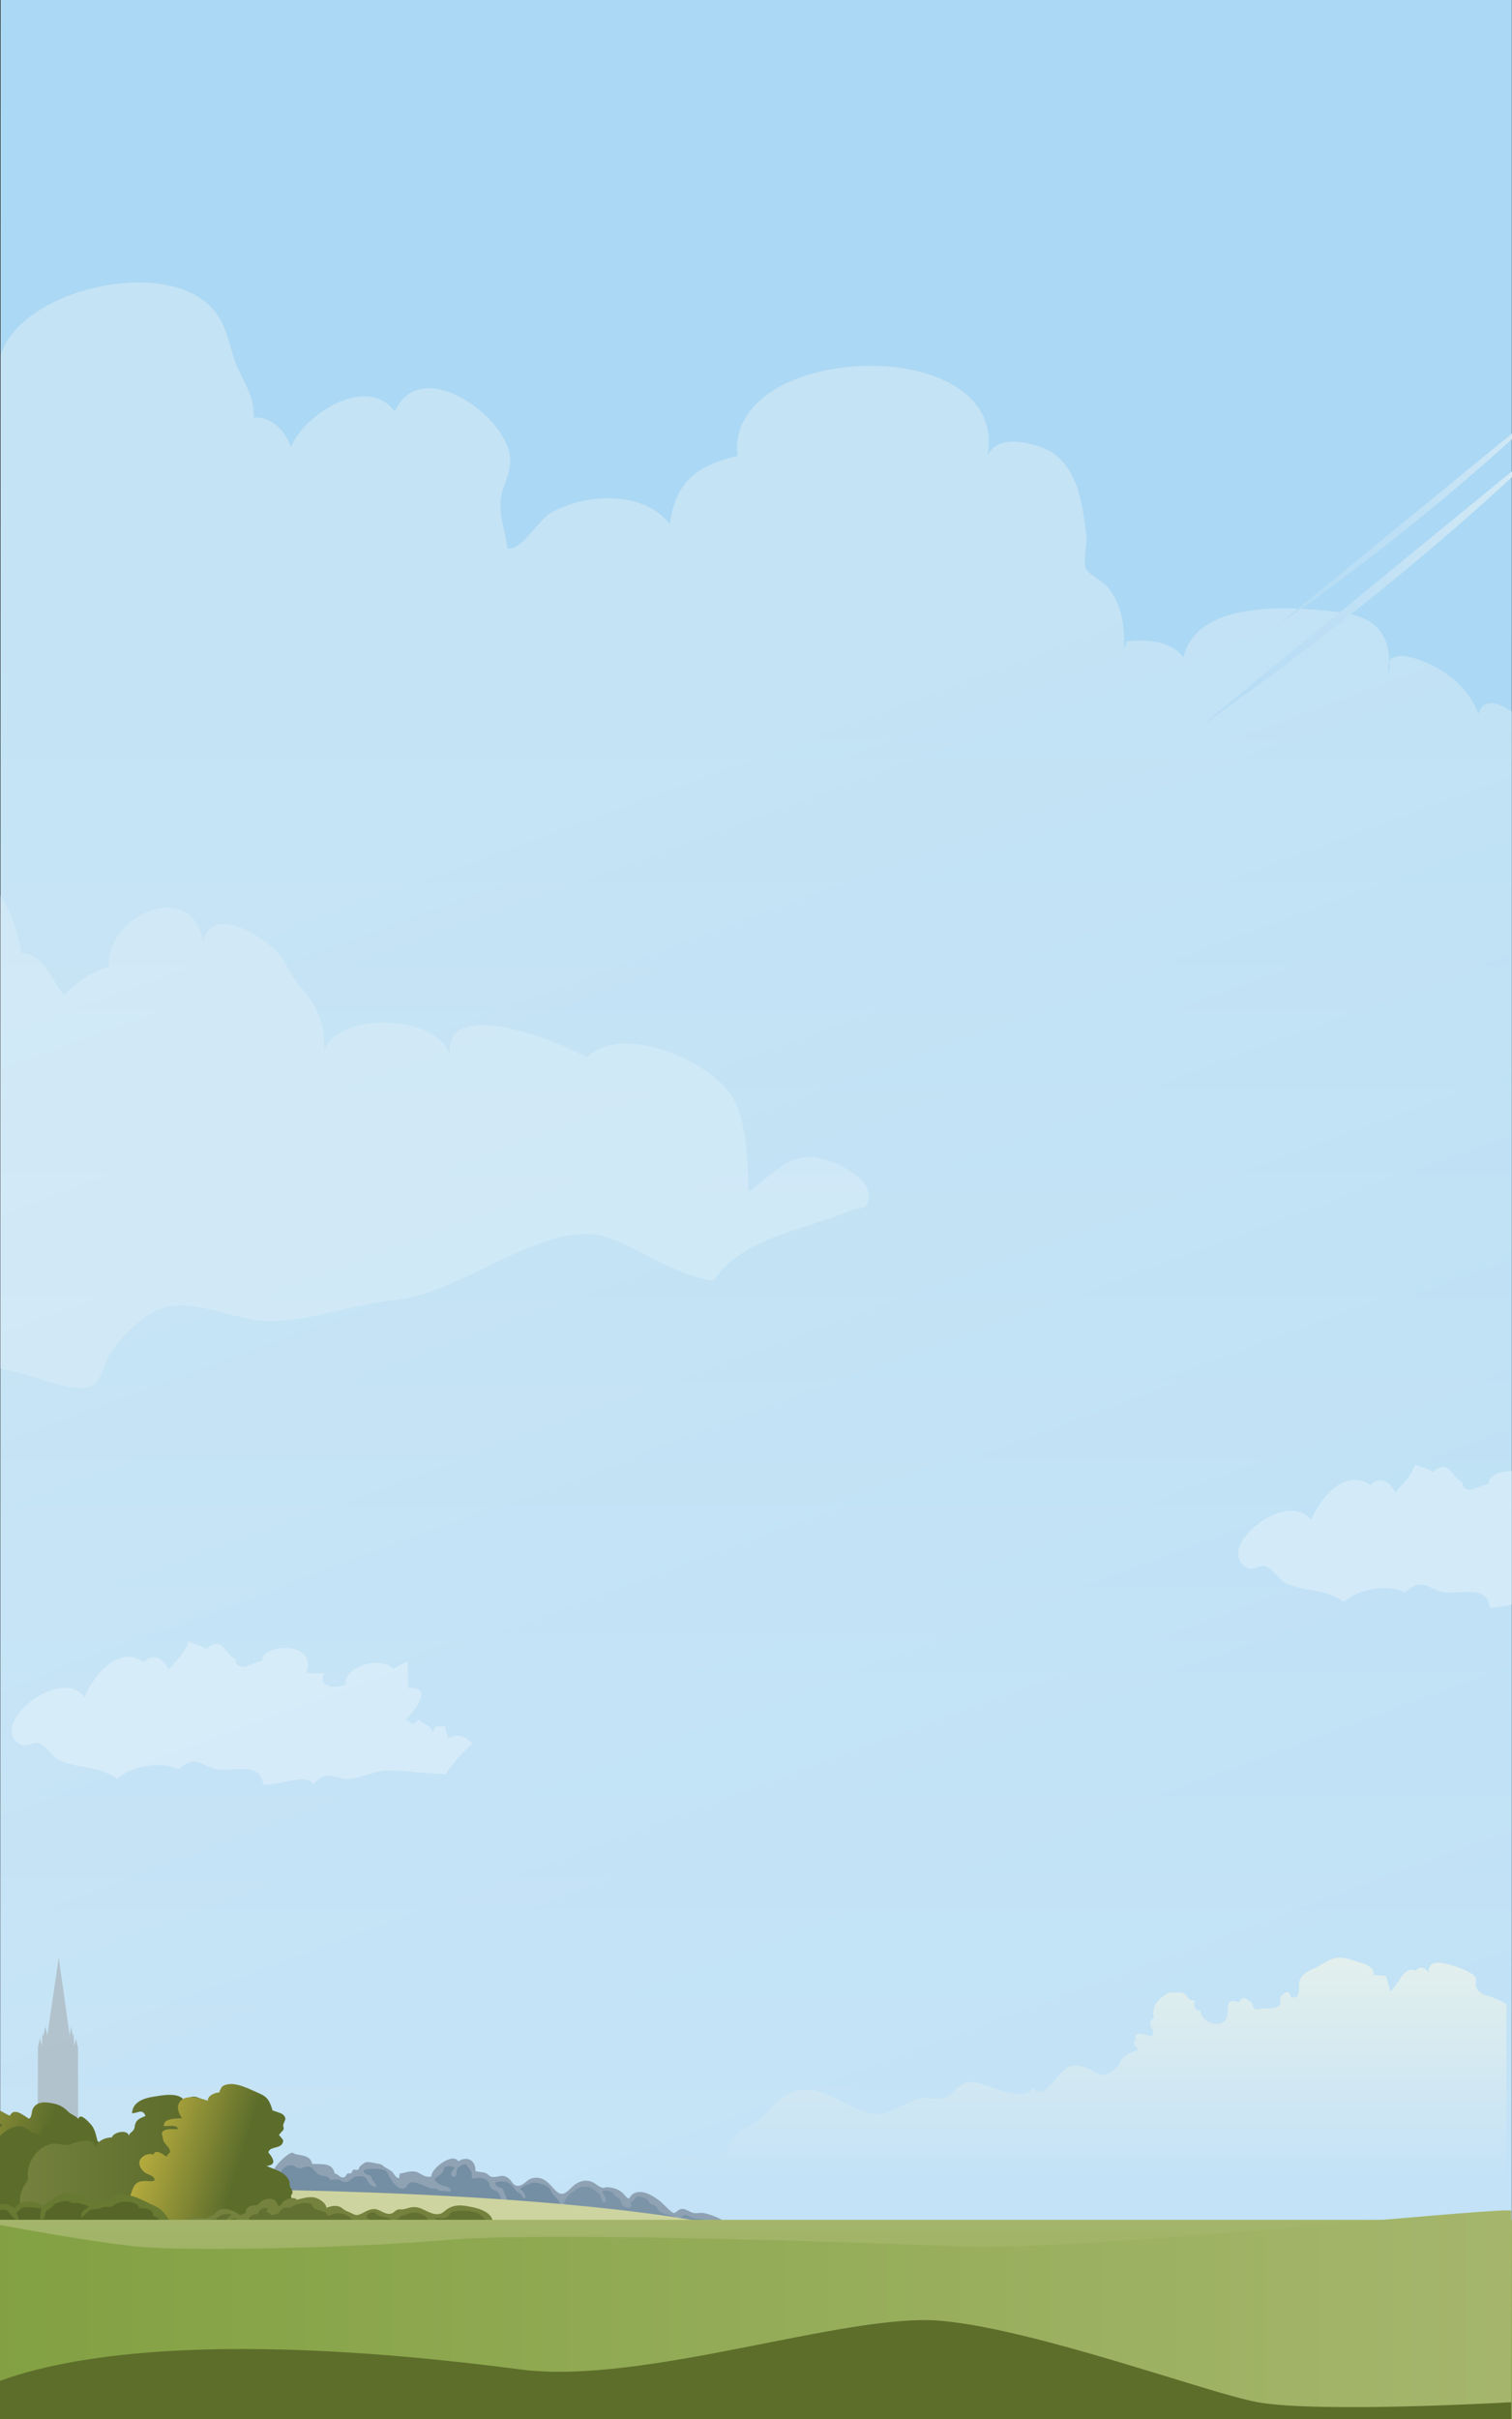 <?xml version="1.0" encoding="utf-8"?>
<!-- Generator: Adobe Illustrator 19.0.0, SVG Export Plug-In . SVG Version: 6.00 Build 0)  -->
<svg version="1.1" id="Layer_1" xmlns="http://www.w3.org/2000/svg" xmlns:xlink="http://www.w3.org/1999/xlink" x="0px" y="0px"
	 viewBox="0 0 3200 5116.7" style="enable-background:new 0 0 3200 5116.7;" xml:space="preserve">
<rect x="0" y="0" width="3200" height="5116.7" fill="#333333" stroke="none"/>
<style type="text/css">
	.st0{clip-path:url(#SVGID_2_);}
	.st1{clip-path:url(#SVGID_4_);fill:url(#SVGID_5_);}
	.st2{clip-path:url(#SVGID_7_);fill:#9A9592;}
	.st3{opacity:0.59;clip-path:url(#SVGID_7_);}
	.st4{clip-path:url(#SVGID_9_);}
	.st5{clip-path:url(#SVGID_11_);fill:url(#SVGID_12_);}
	.st6{opacity:0.3;clip-path:url(#SVGID_7_);}
	.st7{clip-path:url(#SVGID_14_);fill:#FFFFFF;}
	.st8{clip-path:url(#SVGID_16_);fill:#FFFFFF;}
	.st9{clip-path:url(#SVGID_18_);fill:url(#SVGID_19_);}
	.st10{clip-path:url(#SVGID_21_);fill:#8EA2B4;}
	.st11{clip-path:url(#SVGID_21_);fill:#748EA3;}
	.st12{clip-path:url(#SVGID_21_);fill:#7C94A8;}
	.st13{clip-path:url(#SVGID_21_);fill:#CED49F;}
	.st14{clip-path:url(#SVGID_23_);fill:url(#SVGID_24_);}
	.st15{clip-path:url(#SVGID_26_);fill:#5C6D2B;}
	.st16{clip-path:url(#SVGID_28_);fill:url(#SVGID_29_);}
	.st17{clip-path:url(#SVGID_31_);fill:url(#SVGID_32_);}
	.st18{clip-path:url(#SVGID_34_);fill:#75823E;}
	.st19{clip-path:url(#SVGID_34_);fill:#687931;}
	.st20{clip-path:url(#SVGID_34_);fill:#576628;}
	.st21{clip-path:url(#SVGID_34_);fill:#627032;}
	.st22{clip-path:url(#SVGID_36_);fill:url(#SVGID_37_);}
	.st23{clip-path:url(#SVGID_39_);fill:url(#SVGID_40_);}
	.st24{opacity:0.2;clip-path:url(#SVGID_42_);}
	.st25{clip-path:url(#SVGID_44_);fill:#FFFFFF;}
	.st26{clip-path:url(#SVGID_42_);fill:#5D6D2A;}
	.st27{clip-path:url(#SVGID_46_);fill:url(#SVGID_47_);}
	.st28{clip-path:url(#SVGID_49_);fill:url(#SVGID_50_);}
</style>
<g>
	<defs>
		<rect id="SVGID_1_" width="3200" height="5528.7"/>
	</defs>
	<clipPath id="SVGID_2_">
		<use xlink:href="#SVGID_1_"  style="overflow:visible;"/>
	</clipPath>
	<g class="st0">
		<defs>
			<polygon id="SVGID_3_" points="1.3,0 0.3,5162.1 3199.3,5162.1 3199.7,0 			"/>
		</defs>
		<clipPath id="SVGID_4_">
			<use xlink:href="#SVGID_3_"  style="overflow:visible;"/>
		</clipPath>
		
			<linearGradient id="SVGID_5_" gradientUnits="userSpaceOnUse" x1="0" y1="5528.69" x2="1" y2="5528.69" gradientTransform="matrix(0 -5100.427 5100.427 0 -28197078 6409.52)">
			<stop  offset="0" style="stop-color:#E2F1FB"/>
			<stop  offset="0.347" style="stop-color:#D2EAF9"/>
			<stop  offset="1" style="stop-color:#ABD8F4"/>
		</linearGradient>
		<rect x="0.3" y="0" class="st1" width="3199.3" height="5162.1"/>
	</g>
	<g class="st0">
		<defs>
			<rect id="SVGID_6_" y="0" width="3200" height="5528.7"/>
		</defs>
		<clipPath id="SVGID_7_">
			<use xlink:href="#SVGID_6_"  style="overflow:visible;"/>
		</clipPath>
		<path class="st2" d="M79.9,4488.2l0.3-158l4.2-19l4.8,15.6v-19l0.8-8.2l1.5,6.9l4.5-20.6l4.2,19l24.1-164.5l23.2,165.1l3-19.9
			l3.4,20.1l2-4.6l0.3,11l0.4,15.1l4.1-14.9l4.5,18.2l0.2,157.9c-11.1,5.1-17.6,9.7-43.7,10.1C104,4498.2,91.3,4493.8,79.9,4488.2"
			/>
		<g class="st3">
			<g>
				<defs>
					<rect id="SVGID_8_" x="1.3" y="597.4" width="3198.4" height="4196.4"/>
				</defs>
				<clipPath id="SVGID_9_">
					<use xlink:href="#SVGID_8_"  style="overflow:visible;"/>
				</clipPath>
				<g class="st4">
					<defs>
						<path id="SVGID_10_" d="M445.6,648.4c36.6,37.4,37.4,80.5,55,123.3c17.5,42.6,37.1,63.4,36.5,111.9
							c37.1-4.6,69.6,30.6,78.4,62.2c26.5-68.1,161.5-156.3,219.9-75.2c53.6-121,233.3,7,243.6,93.2c4.4,36.2-13.4,56.7-18.7,88.4
							c-5.4,32.6,9.8,75,13.8,108c30.3,4.6,63.7-59.2,91.3-75.2c71.5-41.7,197.3-48.8,251.8,23.4c14-86.2,49.7-121.8,143.7-144.4
							c-28-241.9,573.6-264.8,529.6-2c22.7-40.5,76.1-27.8,106-18.7c82,25,93.5,114.1,102.7,189.4c1.9,16-8.2,57,0.1,72.2
							c3.7,6.8,37.7,28.1,43,34.3c33.5,38.8,37.9,86.4,36.5,133.9c-0.5,2.6-0.8,5.5-0.3,9c0.1-3,0.2-6,0.3-9c1.3-6,4.5-10.3,6.1-17
							c45-3.4,92.6-1.6,119.6,34.1c29.3-122.3,226.5-107.5,324.8-96.2c79.2,9.1,109.5,42.3,111,105.6c-2.4,5.5-2.9,13.2-0.6,23.5
							c0.6-8.3,0.8-16.1,0.6-23.5c8.7-19.8,42.5-11.8,65.6-3.5c55,19.9,104.3,61.1,123.1,114c10-34.4,39.6-25.2,70.6-5.4v3289.1H1.3
							V751.5C42.4,614,341.7,542.2,445.6,648.4"/>
					</defs>
					<clipPath id="SVGID_11_">
						<use xlink:href="#SVGID_10_"  style="overflow:visible;"/>
					</clipPath>
					
						<linearGradient id="SVGID_12_" gradientUnits="userSpaceOnUse" x1="0" y1="5528.729" x2="1" y2="5528.729" gradientTransform="matrix(1353.73 3886.001 3886.001 -1353.73 -21483382 7486103.5)">
						<stop  offset="0" style="stop-color:#D5EAF5"/>
						<stop  offset="1.554561e-002" style="stop-color:#D4EAF5"/>
						<stop  offset="0.612" style="stop-color:#BFE0F5"/>
						<stop  offset="1" style="stop-color:#B7DDF5"/>
					</linearGradient>
					<polygon class="st5" points="2853.5,-451.5 4520.5,4333.7 347.4,5787.4 -1319.6,1002.3 					"/>
				</g>
			</g>
		</g>
		<g class="st6">
			<g>
				<defs>
					<rect id="SVGID_13_" x="24.7" y="3471.5" width="975" height="303.1"/>
				</defs>
				<clipPath id="SVGID_14_">
					<use xlink:href="#SVGID_13_"  style="overflow:visible;"/>
				</clipPath>
				<path class="st7" d="M179.2,3589.3c12.5-34.5,67.1-114.4,125.4-73.8c19.9-21.7,41.7-6.7,52.2,15.1c14.8-16.7,35-34.7,42.3-59.1
					c10,5.8,27.9,7.9,37.7,16.4c31.6-30.5,41,10.4,56.6,17.8c13.5,6.4-3,17,22.8,19.9c1.2,0.1,34.7-12.4,39-13.7
					c-5.6-32.7,118.9-46.5,92.8,27.6c12.5-2,25.2,1.9,38.5-2.2c-14,27.5,15,37.6,45.4,25.1c-6.5-35.2,73.2-63.2,101.5-32
					c8.7-9.6,21.6-10.7,29.2-16.6c1.2,18.8,0.3,38.3,1.7,56.9c55.9-6.3,10.7,52.6-5.8,66.2c4.9,1.5,11.7,7.4,16.4,9.8
					c1.5-1.1,9.7-8.8,11.1-9.3c10.6,8.5,23.8,11.3,30.3,25.8c3.1-4.1,2.7-7.4,5.1-11.8c1.4,0.2,20.4,0.3,20.9,0
					c-1.1,10.2,5.7,16.5,6.3,25.2c18.6-10.8,37-4.4,51.1,10.8c-21.2,19.5-40.1,40.3-56.5,64.6c-49.8-0.7-93.6-9.7-131-6.9
					c-20.4,1.5-51.4,16-74.1,17.5c-25.6,1.6-47.6-23.1-74.2,11c-15.8-24.4-71.6,2.3-106.9,0.9c-5-48.8-58.4-28.2-96.7-32.6
					c-31.3-3.6-45.3-35.2-82.3,0.5c-37.7-19.5-101.6-6.7-129,19.7c-46-29.7-79-19.7-123-39.2c-16.9-7.4-23-27.1-42.5-35.5
					c-14.1-6.1-24.9,11.2-41.4,1.5C-26.7,3648,127.5,3521.4,179.2,3589.3"/>
			</g>
		</g>
		<g class="st6">
			<g>
				<defs>
					<rect id="SVGID_15_" x="2620.6" y="3097.2" width="975" height="303.1"/>
				</defs>
				<clipPath id="SVGID_16_">
					<use xlink:href="#SVGID_15_"  style="overflow:visible;"/>
				</clipPath>
				<path class="st8" d="M2775.1,3215c12.5-34.5,67.1-114.4,125.4-73.8c19.9-21.7,41.7-6.7,52.2,15.1c14.8-16.7,35-34.7,42.3-59.1
					c10,5.8,27.9,7.9,37.7,16.4c31.6-30.5,41,10.4,56.6,17.8c13.5,6.4-3,17,22.8,19.9c1.2,0.1,34.7-12.4,39-13.7
					c-5.6-32.7,118.9-46.5,92.8,27.6c12.5-2,25.2,1.9,38.5-2.2c-14,27.5,15,37.6,45.4,25.1c-6.5-35.2,73.2-63.2,101.5-32
					c8.7-9.6,21.6-10.7,29.2-16.6c1.3,18.8,0.3,38.3,1.7,56.9c55.9-6.3,10.7,52.6-5.8,66.2c4.9,1.5,11.7,7.4,16.4,9.8
					c1.5-1.1,9.7-8.8,11.1-9.3c10.6,8.5,23.8,11.3,30.3,25.8c3.1-4.1,2.7-7.4,5.1-11.8c1.4,0.2,20.4,0.3,20.9,0
					c-1.1,10.2,5.7,16.5,6.3,25.2c18.6-10.8,37-4.4,51.1,10.8c-21.2,19.5-40.1,40.3-56.5,64.6c-49.8-0.7-93.6-9.7-131-6.9
					c-20.4,1.5-51.4,16-74.1,17.5c-25.6,1.6-47.6-23.1-74.2,11c-15.8-24.4-71.6,2.3-106.9,0.9c-5.1-48.8-58.4-28.2-96.7-32.6
					c-31.3-3.6-45.3-35.2-82.3,0.5c-37.7-19.5-101.6-6.7-129,19.7c-46-29.7-79-19.7-123-39.2c-16.9-7.5-23-27.1-42.5-35.5
					c-14.1-6.1-24.9,11.2-41.4,1.5C2569.1,3273.8,2723.4,3147.2,2775.1,3215"/>
			</g>
		</g>
	</g>
	<g class="st0">
		<defs>
			<path id="SVGID_17_" d="M2793.4,4156.7c-15.5,10-34.1,11.6-42.1,30.2c-6.3,14.6,6.2,42.8-19.7,37.2c-3.1-20.4-14.3-7-20.7-2.5
				c-2.3,1.6,0.8,15.4-3.3,19.6c-7.9,8-22.7,6.6-32.7,6.4c-3-0.1-5.3,0.6-7.5,1.2c-3.8,1.1-6.9,2.1-11.5-0.3
				c-6.4-3.3-3.6-12.3-8.2-14.1c-10-3.9-14.6-17.8-26.3,0.7c-33.8-14.1-17.8,23.7-26.6,35.9c-16,21.8-53.8,3.5-54.5-19.1
				c-11.7,1.7-14.4-8.8-12.1-21c-16.7,0.7-13.7-12-24.8-15.7c-5-1.6-9.8-1.3-14.7-1c-4.6,0.3-9.2,0.6-14.2-0.7
				c-14.5,9.8-29.1,18.1-32.7,35.7c-2,10.1-1.1,15.4,1.3,18.7c-0.4,0.2-0.9,0.3-1.3,0.6c-14.1,8.6-5.2,17.6-1.1,27.6
				c-0.5,3.2-1.5,7.3-2.3,10.6c-2,0.2-6.7-1.2-12.1-2.7c-12.6-3.3-28.7-6.7-21.8,10.9c-11.4,4.3,1.2,15.3,4.4,21.1
				c-12.7,1-40.2,17.2-40,31.4c-3.6,3.2-7.3,6.6-11.1,9.8c-22.1,18.4-32,9.8-47.6,1.3c-9.7-5.3-21.6-10.6-40.1-9.5
				c-29.7,1.8-55.6,78-83.3,47.5c-16.8,22.5-51.5,11.2-83.3,0c-21.3-7.5-41.4-15-54-12.5c-25.3,5.2-27.2,22.8-46.9,31.2
				c-10,4.3-21.1,3.5-32,2.8c-8.4-0.6-16.7-1.1-24.2,0.6c-31.9,7.2-64,37.1-98,31.9c-68.7-10.6-122.1-86.1-198.5-30.5
				c-17.3,12.6-26.9,32.7-43.1,44.9c-11,8.2-28.2,13.2-39.5,22.5c-17,14.1-29.9,47.6-50.6,57.1c-12.6,5.8-22.3,2.4-32.6-1.1
				c-6.4-2.2-13.1-4.3-20.8-4.3c-11.5,0.1-43.4,6.4-55.1,10c-7.4,2.3-13.3,13.4-20.8,17.3c-3.6,1.9-7.8,1.7-11.9,1.6
				c-3.8-0.2-7.6-0.3-10.6,1.3c-19.4,10.5-31.5,41.2-52.2,44.2c-18.4,22.3-35.9,46.9-46.9,73.8c-21.2,51.5-4.7,57.3,49.8,70.8
				c57.2,14.2,118.3,13.8,178.7,13.5c32.5-0.2,64.8-0.4,96.2,1.7c62.2,4.1,121.9,18.5,183.6,25.6c142.9,16.4,291.5,9.7,434.6,4.5
				c274.6-10,550.2-3.7,824.9-8.4c55.9-1,72.9-18.3,126.6-34.9c9.5-2.9,17.9-5.6,28-8.2v-533.6c-10.6-5.7-20.3-10.1-30.6-14.1
				c-11.1-4.4-23.6-3.3-32.8-20.1c-4-7.2,2.3-16.9-3.4-24.2c-7.5-9.6-40.9-21.7-53.3-24.7c-19.9-4.9-44-10.8-44.8,16
				c-7.6-10.5-18.5-14.1-26.8-2.9c-27.5-12.3-36.6,32-54.4,43.4c-2.6-12.5-5.6-21.7-9.1-33.2c-3.8,0.5-8,0-12.2-0.5
				c-4.5-0.5-9-1.1-13-0.4c-0.7-22.4-24.3-24.6-39.5-30c-13.3-4.7-23.4-7.3-32.9-7.3C2822.8,4140.4,2810.9,4145.4,2793.4,4156.7"/>
		</defs>
		<clipPath id="SVGID_18_">
			<use xlink:href="#SVGID_17_"  style="overflow:visible;"/>
		</clipPath>
		
			<linearGradient id="SVGID_19_" gradientUnits="userSpaceOnUse" x1="0" y1="5528.683" x2="1" y2="5528.683" gradientTransform="matrix(0 -905.994 905.994 0 -5006737.5 4646.907)">
			<stop  offset="0" style="stop-color:#C3E2F7"/>
			<stop  offset="6.610600e-004" style="stop-color:#C3E2F7"/>
			<stop  offset="0.114" style="stop-color:#CAE5F5"/>
			<stop  offset="0.997" style="stop-color:#FFFBE3"/>
			<stop  offset="1" style="stop-color:#FFFBE3"/>
		</linearGradient>
		<rect x="1244.8" y="4140.4" class="st9" width="1943.8" height="694.9"/>
	</g>
	<g class="st0">
		<defs>
			<rect id="SVGID_20_" y="0" width="3200" height="5528.7"/>
		</defs>
		<clipPath id="SVGID_21_">
			<use xlink:href="#SVGID_20_"  style="overflow:visible;"/>
		</clipPath>
		<path class="st10" d="M1529.2,4695.8c-9.8-6.2-28.2-13.1-39.7-15.2c-7.3-1.3-15.4,1.2-22.5-0.3c-8.2-1.8-15-9.7-24.8-8.4
			c-7.4,0.9-9.6,7.6-16.1,8.6c-4,0.6-25.5-22.4-28.5-24.6c-12.1-9-28.4-20.7-44.6-19.8c-10.9,0.6-17,5.1-21.8,14.3
			c-6.5-2.9-10.3-10-15.8-14.3c-9.5-7.3-19.1-9.3-30.3-10.3c-3.6-0.3-6.4,2.2-10,1.4c-8.6-2-16.3-11.4-25.8-13.8
			c-11.7-2.9-19.7-0.9-30.1,5.2c-7.6,4.4-18.9,19.2-27,21c-8.8,2-15.3-5.1-22.3-12.9c-10.8-12.1-22-24.1-42.4-20
			c-13.2,2.6-18.6,16.1-31.1,16.3c-11,0.2-11.7-9.6-20.8-16.4c-13.9-10.3-21.7,0.2-35.3-2.7c-4.8-1-8.3-6.6-13.8-8.6
			c-1.9-0.7-20.4-2.4-20.3-4c0.8-20.9-16.1-32.8-36.3-20.2c-11.2-19.2-58.2,14.8-57,32.6c-13.6,0.9-15.5-2.2-26.3-7.9
			c-13.8-7.3-26.5-0.7-41,1.5c0.4,2.4-1.3,6.5-0.7,9.2c-7.5,1-11-10.6-16.6-14.6c-3.9-2.8-10.7-6.7-13.8-8.4
			c-3-1.6-4.6-5.4-11.1-6.7c-5.2-1-10.8-2-15.6-2.9c-12.8-2.5-15.6-1.4-25.9,7.9c-2.6,2.4-1.4,5.4-4.5,7.2c-2.4,1.4-6.9-1.2-9.6,0.1
			c-2.6,1.3-2,5.4-4.7,7.1c-2.1,1.3-6-0.3-7.5,0.8c-4.9,3.6-2.5,8.5-11.1,8.3c-5.8-0.1-9.3-7.9-16.3-8.4
			c-4.4-24.8-30.4-18.7-47.6-20.4c-3.2-17.3-20.7-17.2-33.9-20.2c-7.6-1.8-5.4-6.6-16.2,0.1c-9.2,5.7-31.3,26.3-32,36.7L563,4616
			c0,7.1-0.4,14.7,0.3,21.5c50.8,11.9,100.3,24.7,152.3,30.7c49.2,5.7,99,11.3,148.5,13c41.2,1.4,81.2,7.6,122.2,12.1
			c26.5,2.9,53,8.6,79.6,9.9c28.6,1.4,57.5-0.4,86.1,0.2c58.1,1.2,115.9,9.8,174,9.4c14.2-0.1,164.2,9.2,203.2,1.8v-13.8
			C1527.4,4698.6,1528.7,4695.5,1529.2,4695.8"/>
		<path class="st11" d="M1054.6,4637.3c-5.3-6.5-12.2-3.9-16.2-10.6c-3-5.1-2.4-11.2-7.9-15.4c-8.1-6.1-22-6-30.9-3
			c-2.1-4.5-0.6-9.4-2-13.7c-1.3-4.3-4.3-7.7-7.5-11.6c-2.9-3.6-1.9-6.1-7.9-5.4c-2.7,0.3-7.2,3.3-9.5,4.8c-4.4,2.8-4.7,3.7-5.9,8.1
			c-1.1,4.2,0.3,15.9-8,13.2c-9.8-3.1-0.2-15.7,3.5-18.8c-4.1-3.2-15.3-4.8-19.8-1.8c-4.2,2.8-2.9,8.4-5.7,11.7
			c-5.2,6-13.2,7.8-17.4,15.6c7.9,8.2,12.3,11.4,22.9,13.5c4.7,0.9,16.4,6,9,11.9c-7-3.4-15.5-0.7-22.6-2.7
			c-1.6-0.5-2.4-3.1-4.3-3.7c-4-1.4-8.3,0.1-12.2-0.9c-9.7-2.4-19.9-9.3-30.9-11.6c-4-0.8-8.2-2.1-12.4-0.9
			c-6.6,1.9-6.6,7.9-10.8,10.8c-13.5,9.4-28.7-13.2-33.9-23.2c-4.9-9.4-5.4-12.9-15.4-15.1c-11.2-2.4-26.7-2.5-38.8,1.1
			c-0.9,5.2,2,6.4,5.4,8.7c3,1.9,8.1,2.1,10.6,5c1.1,1.2,0.2,4.3,1.3,6.1c1.5,2.5,14.1,14.3,6.3,16.5c-1,0.3-10.2-5.7-10.9-6.4
			c-4.5-4.2-5.7-12.3-11.7-15.3c-3.5-1.8-13.1-2-17.1-1.1c-8.9,2.1-16.2,14.4-25.6,11.8c-7.2-2-9.5-5.6-18.1-5.2
			c-4.1,0.2-8.2,0.9-12.3,0.7c-1.8-8.8-10.3-7.4-16.8-9c-7.5-1.9-9-3.6-13.6-8.6c-4.6-4.8-8.7-10.2-15.4-10.7
			c-7.7-0.6-14,5.9-20.8,3.7c-7.4-2.5-8.4-7.1-17.6-6.1c-11.4,1.2-21.2,11.9-23.2,23.4l-1.8,12.7c-1,13.4,9.1,24.5,20.6,29
			c31.9,12.6,70.7,7.3,104.4,7.3c62.4,0,124.4,6.3,186.8,4.6c35.7-1,71.5,0,107.2-1.7c16.8-0.8,38-2.2,54.2,2.5
			C1062.7,4653.3,1057.5,4640.8,1054.6,4637.3"/>
		<path class="st11" d="M1173.7,4644.5c-2.6-2.8-5.3-5-6.9-8.3c-1.6-3.6-2.2-6.7-5.3-9.5c-5.5-5.1-15-7.8-22.1-9.5
			c-5.9-1.5-10.8-1.2-16.6,1c-5.2,1.9-12.4,3.7-16.7,7.2c-1.7,1.4-4.8,3.7-5.8,5.2c7,2.2,12.7,11,11.6,18.8
			c-4.3,1.1-6.3-3.5-8.2-6.4c-2.2-3.4-3.3-4.2-7-6.1c-5.6-2.8-6.9-6.6-10.5-11.5c-2.2-3.1-5.3-5.2-8.4-7.4
			c-6.8-4.9-12.3-4.5-20.6-3.9c-4.2,0.3-9.8,0.3-8.9,6l1-0.5c0.4,5.1,7.4,6.3,11.2,7.7c4.1,1.6,4.8,2.9,5.9,7.5c0.7,3.2,1,5,2.8,7.7
			c2.5,3.9,2.7,5.3,2.7,10.4c0,4.1-0.6,4.6,3.9,4.9c8.6,0.5,16.9-1.8,25.6,0c6.4,1.4,12.2,4.3,18.7,5.4c9,1.6,17.6-3,26.5-1.3
			c5.3,1,9.6,3.3,15.1,3.4c4,0,7.1,1.1,10.8,1.5c1.7,0.2,9.2,0.4,10.7-0.9C1189.9,4659.8,1177,4648,1173.7,4644.5"/>
		<path class="st12" d="M1466,4691.1c-8.4-2.8-12.9-10.8-21.4-4.4c-3.7,2.8-4.7,4.7-9.4,3.9c-4-0.7-7.9-2.2-11.8-3.6
			c-10.9-4.1-27.2-4.6-32.3-16.5c-3.3-7.8-12.1-6.1-17.2-13.3c-2.8-4-2.7-5.9-7.8-7.7c-3.8-1.4-15.8-6-19.7-3.3
			c-2.4,1.7-0.3,1.7-1.6,3.8c-2.1,3.5-3.8,3.6-7.3,5.8c-5.8,3.7,0.8,7.2-2.5,11.8c-2,2.8-8.5,1.6-11.3,0.5
			c-6.4-2.5-7.9-6.9-9.7-12.8c-2.3-7.3-8.3-6.5-12.3-11.5c-3.1-3.9-4.6-7.3-9.8-9.1c-3.1-1.1-13.4-2.8-16.2-0.9
			c-3.4,2.3,2,6.9,3.4,9.2c3,5,6.1,14.6-2.9,15.7c-2.5-4.6-3.7-9.3-5.4-14.2c-1.8-5.4-6.2-7.6-10.9-11.3c-8.2-6.5-14.3-8.9-24.6-8.4
			c-6.3,0.3-11.9,2.3-16.6,6.4c-1.9,1.7-3.3,3.3-5.4,4.4c-5.9,3.1-8.9,5.3-12.9,11.2c-2.7,4-6.6,8.8-7.1,13.8v4.9
			c8.7,2.3,17.1,5.8,25.9,7.9c11.2,2.6,23.9,1.9,35.4,2.9c13.3,1.2,26.2,2.6,39.3,5.3c20,4.1,40,6.1,60.2,9.1
			c20.6,3,40.6,4,61.3,5.7c20.3,1.7,40.5,4.7,60.6,7.9c7.4,1.1,14.9,2.4,22.4,2C1498.6,4689.3,1476.4,4694.6,1466,4691.1"/>
		<path class="st13" d="M569.2,4631.7c0,0,607.6,5,960,75.1h-966L569.2,4631.7z"/>
	</g>
	<g class="st0">
		<defs>
			<path id="SVGID_22_" d="M69.8,4459.5c-3.7,6.6-1.4,17.5-8.4,21.5c-10.1-5.4-31.5-25.5-40.5-6.2c-7.1-2.9-13.7-7.4-20.9-10.9
				v263.3c0.9,0,1.8,0.1,2.7,0.1c39,2.7,99.8,25.4,130.2-12.1c5.6-6.9,7.6-19,16.5-22.8c2.8-1.2,10.9,0.1,12.9,0.1
				c12.4,0.6,25.3,2.5,37.7,0.6c22.4-3.4,41.3-20.3,47.9-41.9c4.4-14.4,0.1-31.5,6.6-45.1c5.3-11.1,12.1-13.7,7-27.8
				c-4-10.9-12.7-19.3-21.1-26.9l-33.9-22.9c-3.6-12.2-4.7-24.8-14.1-35.3c-3.9-4.3-23-26.6-26.6-11.7c-5.1-5.9-11.4-8.1-17.9-12.3
				c-2.8-1.8-4.3-4-6.9-6.3c-10.1-9.1-19.9-13-33.6-15.1c-4.3-0.7-8.6-1.2-12.8-1.2C84.6,4446.5,75.5,4449.4,69.8,4459.5"/>
		</defs>
		<clipPath id="SVGID_23_">
			<use xlink:href="#SVGID_22_"  style="overflow:visible;"/>
		</clipPath>
		
			<linearGradient id="SVGID_24_" gradientUnits="userSpaceOnUse" x1="0" y1="5528.82" x2="1" y2="5528.82" gradientTransform="matrix(326.665 100.105 100.105 -326.665 -553711 1810556.625)">
			<stop  offset="0" style="stop-color:#CFBD43"/>
			<stop  offset="0.692" style="stop-color:#808633"/>
			<stop  offset="1" style="stop-color:#5C6D2B"/>
		</linearGradient>
		<polygon class="st14" points="22.9,4371.8 352.4,4472.8 243.8,4827.4 -85.8,4726.4 		"/>
	</g>
	<g class="st0">
		<defs>
			<rect id="SVGID_25_" y="0" width="3200" height="5528.7"/>
		</defs>
		<clipPath id="SVGID_26_">
			<use xlink:href="#SVGID_25_"  style="overflow:visible;"/>
		</clipPath>
		<path class="st15" d="M181.5,4559.1l-15.3-51.3c2.5-23.9-58-48-58.9-14.8c-11.8-4.3-20.2,14.1-24.3,22.4
			c-5.3-3.5-12.5-3.7-17.1-6.7c-8.1-5.1-13.2-11.9-24-11.9c-29.3,0-61.6,34.9-63.7,63.2c-12.5-12.7-9-34.4,0.5-47.9
			c7.5-10.6,18.9-8.9,26-17.3c-6.5-6.5-19.5-10.2-28.5-11.2c-12.2-1.3-16.5,5.7-26.3,9c-11.2,3.8-16.5,2.5-25.4,12.7
			c-7.1,8.2-6.2,12.7-7.5,22.5c-2.4,18.7-24.3,25.8-20.6,48.7c1.4,8.4,8.4,9.6,11,16.3c1.7,4.5,0.1,14-0.1,18.9
			c-7.5,1.8-18,8.4-17.6,17.2c-16.4-0.9-27.2,14.5-26.1,30c8.7-8.2,17-12.3,27.4-15.5c12.7-4,48.2-10.4,52.2,10.2
			c-7.8,2.3-18.7-5.6-27.1-6.3c-6.5-0.6-11,0.1-16.4,3.5c-5.4,3.5-7.3,9.7-11.1,14.1c-4,4.7-9,7-12.1,13c-15.7-9.8-39.9-2.4-43.4,15
			c-0.9,4.2-0.6,11.4,0.8,15.3c1.3,3.5-0.3,3.5,2.6,5.8c0.6,0.5,6.8-0.1,7-0.1c14.1,1.2,28.8,0.3,42.9,1.1
			c44.1,2.7,88.1,10.2,132.2,11.9c17.8,0.7,34.2,0.9,50.8-4.2c29.1-8.8,64.1-22.2,84.7-46c17.4-20.1,5.5-46.5,13.4-70
			c3.7-11,11.1-20.9,12.9-32.5C181,4569.3,179.4,4563.9,181.5,4559.1"/>
	</g>
	<g class="st0">
		<defs>
			<path id="SVGID_27_" d="M324.9,4434.5c-20.3,3.1-43.9,10.7-45.5,34.8c3.8,0.3,7.3-0.7,10.5-1.6c7.2-2.1,13.1-4.2,18.2,7.4
				c-10.1,4.7-18.8,6.3-22.2,18.2c-1.5,5.1-0.2,6.8-3.3,11.6c-3.1,4.9-8.9,6.2-9.7,12.3c-2.9-14.3-32.4-8.3-36.2,3.5
				c-13.2-0.5-33.1,8-34.8,22.9c-1.1-3.7-2.8-10.9-6.3-13.1c-8.6-5.5-32.1-0.9-40.7,2.1c-3,1-3.4,2.7-6.5,3.4
				c-6,1.5-13,0.4-19.9-0.6c-6.3-0.9-12.6-1.9-18.3-1c-27.5,4.1-49.6,33.4-51.3,60.4c-0.3,5,1.2,10.1,0,14.8
				c-1.4,5.7-8.7,13.3-11,19.2c-3.6,9.2-7.8,22.7-4.8,32.6c1.6,5.3,5.7,8.7,7.2,13.5c2.4,7.9,1.5,14.3,8.5,18.7
				c-0.2,4.6-0.1,9.4,3.4,12.9c1.9,1.8,5.9,1.1,7.3,2.4c2.1,2.1,2.1,5.5,4.2,7.8c11.4,12.4,24.7,10.4,37.9,8.4
				c8.5-1.3,16.8-2.6,24.6,0c21.4,7,46.9,6.8,67.9-1.7c5-2,9.3-4.6,14.4-5.9c19-5,43.8-1.1,62,4.3c21,6.2,41.7,12.2,59.3-4.1
				c12.6-11.7,22.7-29.3,38.2-37.5c10-5.3,23.2-4.5,35.8-3.6c6.2,0.4,12.3,0.8,17.7,0.5c24.4-1.5,35-10,39.6-32.7
				c2.1-10.1,2.4-6.4,8.7-10.9c19.8-14.2,30.9-31.4,32.5-56.5c1.7-26.2-8.1-45.2-16.3-69c-3.6-10.6-4.9-18.9-17.3-24
				c-6.2-2.6-13.1-3.4-18.8-0.2l-14.2-9.8c-0.1-3.5,0.6-7.3,0.2-10.7c-1.5-14.1-15.5-23.6-28.6-27.6c-11.1-3.3-17.5,0.4-27.3,6.8
				c-6-9.3-17.8-11.9-30.4-11.9C347,4430.5,333.8,4433.1,324.9,4434.5"/>
		</defs>
		<clipPath id="SVGID_28_">
			<use xlink:href="#SVGID_27_"  style="overflow:visible;"/>
		</clipPath>
		
			<linearGradient id="SVGID_29_" gradientUnits="userSpaceOnUse" x1="0" y1="5528.686" x2="1" y2="5528.686" gradientTransform="matrix(469.129 0 0 -469.129 42.917 2598248.5)">
			<stop  offset="0" style="stop-color:#75823E"/>
			<stop  offset="0.591" style="stop-color:#61702F"/>
			<stop  offset="1" style="stop-color:#596929"/>
		</linearGradient>
		<rect x="39.9" y="4430.5" class="st16" width="473.9" height="303.4"/>
	</g>
	<g class="st0">
		<defs>
			<path id="SVGID_30_" d="M482.9,4408.2c-4.6,0.7-9.4,1.9-12.9,5.2c-1,0.9-7.3,12.1-5.6,12.2c-8.9-0.4-25.9,6.9-24.5,17.6
				c-14.9-5.6-48.1-14.8-59.5,2.3c-7.9,11.8-1.9,25.1,4.8,34.2c-10.5,1.7-27.6,0-35.9,8.4c-1.9,2-1.8,6.4-3.4,8.5
				c1.7,0.1,4.5,0,7.6-0.2c9.5-0.5,22.6-1.1,23,6.8c-1.5,0.1-3.6,0-6-0.1c-9-0.2-22.2-0.4-26.4,5.5c-3.2,4.5-0.8,4.5-0.3,8.9
				c0.3,3.1,1.2,7.1,2.2,10c2.6,7.4,11.2,12.8,13.2,19.4c2.7,8.8-3.7,5.5-6.7,14.6c-5.3-3.7-24.2-18.3-27.5-4.5
				c-10.7-4.3-27.2,2.9-30,15.2c-0.6,2.6,0.2,5.1,0.8,7.7c1.3,5.5,4.9,9.7,8.9,13.5c4.7,4.6,17.1,7.4,20.4,11.9
				c7.9,10.9-8.1,7.4-18.4,7.4c-15.6,0-22.9,6.6-27.3,20.9c-2.4,7.9-8.4,19.8-4.4,28.2c3,6.3,10.4,7,15.3,11
				c1.4,1.2,3.1,5.2,4.4,5.9c2.8,1.7,6.2,1.6,9.5,1.6c3,0,5.9,0,8,1.3c4.5,2.8,5,8.5,7.5,13c9.4,16.7,24.3,16.1,41.4,17.8
				c26.9,2.7,54.3,2,81.3,4.4c30.4,2.6,59.4-1.5,89.3-3.7c23.8-1.7,54.2,2.4,71.9-13.8c9.5-8.7,18-14.2,21.1-26.6
				c2.3-9.2,4.8-10-2.1-19.3c-2.4-3.2-6-3.4-6.7-8c-0.4-3.1,3.1-5,3.2-8.3c0.2-5.3-4.3-9-5.7-13.7c-1-3.2-0.1-6.5-1.1-9.5
				c-6-19.4-31.7-25.7-48.1-32.8c16.6-2.2,17.4-9.6,8.9-22.1c-3.7-5.4-7-5.9-3.4-10.7c6.2-8.1,24.5-4.7,28.7-16.5
				c2.4-6.7-0.7-7-3.6-11.1c-6.1-8.6-5.6-2.3-0.9-9.6c1.6-2.4,4.9-4.3,5.9-7c1.8-4.6-0.9-5.7-0.4-9.4c1.1-8,8.2-11.8,2-19.9
				c-4.6-6-12.3-6.6-18.7-9.3c-9.3-3.9-4.8,0.7-7.4-7c-5.2-15.2-9.5-23.5-24.6-30.1c-11.1-4.8-22.1-10.2-33.4-14.5
				c-8.7-3.3-18.8-6.2-28.4-6.3C486.9,4407.8,484.9,4407.9,482.9,4408.2"/>
		</defs>
		<clipPath id="SVGID_31_">
			<use xlink:href="#SVGID_30_"  style="overflow:visible;"/>
		</clipPath>
		
			<linearGradient id="SVGID_32_" gradientUnits="userSpaceOnUse" x1="0" y1="5528.708" x2="1" y2="5528.708" gradientTransform="matrix(250.023 76.618 76.618 -250.023 -423343.969 1386809.75)">
			<stop  offset="0" style="stop-color:#CFBD43"/>
			<stop  offset="0.692" style="stop-color:#808633"/>
			<stop  offset="1" style="stop-color:#5C6D2B"/>
		</linearGradient>
		<polygon class="st17" points="301.7,4307.3 716.7,4434.5 598.7,4819.7 183.7,4692.6 		"/>
	</g>
	<g class="st0">
		<defs>
			<rect id="SVGID_33_" y="0" width="3200" height="5528.7"/>
		</defs>
		<clipPath id="SVGID_34_">
			<use xlink:href="#SVGID_33_"  style="overflow:visible;"/>
		</clipPath>
		<path class="st18" d="M565.8,4669.2c-0.6-1.6-2.3-3-2.5-4.8l-13.4-4.2c-2.3,0.3-3.6,2.6-5.9,3.4c-4.5,1.5-9-0.2-13.8,2.1
			c-2.8,1.4-5.9,3.2-7.8,5.7c-2.1,2.8-1.1,5.5-2.5,8.2c-1.8,3.5-8.5,2.4-11.4,6.2c-11-10.6-40.4-21.5-51.9-5.9
			c-2.8,3.8-3.4,3.8-8.7,5.9c-2.5,1-5,2-7.5,3c-1.8,0.8-3.5,1.9-5.1,3.1c-3,0.6-4.9-0.9-8.3-1.5c-12.8-2.2-24.9,2.4-37.1,5
			c-6.1,1.3-13.8-2.1-19.5,1.2c-2.4,1.4-10,10.6-8.9,13.9c1,3,10.9,3.2,12.2,3.4c18,2.1,36-0.2,54.1-0.7c15.5-0.4,31.2,1.2,46.6,2.3
			c15.7,1.2,31.1,3,46.9,3c9.4,0,18.8,0,28.2,0c4.1,0,9.1,0.9,12.9-0.6c5.9-2.4,3.3-13.4,3.6-18.6
			C566.6,4690.2,568.8,4677.8,565.8,4669.2"/>
		<path class="st19" d="M358.3,4694.8c-0.9-0.8-5.2-6.4-6-7.6c-6.1-9.2-12.7-16.3-24.9-21.7c-24.8-10.9-47.3-27.1-76.9-22.9
			c-13.9,2-29.3,21.5-43.1,15c-0.2-1.2-0.3-2.3-0.4-3.4c-6.2-0.6-16.3,3.1-21.7,1.2c-2.4-0.9-4.3-5.6-6.4-7.5
			c-3-2.6-6.5-6.5-11.1-7.8c-4.2-1.2-7.6,1.8-11.3,1.5c-3.9-0.3-4.9-1.8-9-2.7c-17.4-4-27.8,7.5-42.3,16.3
			c-2.4,1.4-11.4,9.5-13.6,9.8c-4.6,0.6-2.2-1.9-6.9-3.3c-9.1-2.7-14.6-5.7-24.7-5.3c-10.7,0.4-22.6,2.2-27.7,12.8
			c-7.3-0.4-11.6-6-17.5-7.4c-4.3-1.1-9.4,1-13.6-0.1c-2.7-0.7-2.9-3.4-5.4-3.9c-5-1.1-7.9,0.1-13.2,0.1c-12-0.1-21.8-7.2-35-4.9
			c-11.1,1.9-22.7,8.1-32,13.8v11.5c-0.9,11.1-15.5,16.2-11.3,32c1.9,7,2.8,6,11.2,7.2c18.3,2.6,37.7,2.2,56.2,4.1
			c68.3,7.3,143.4,14.3,211.7,4.8c54.5-7.6,109.2-3,164-6.5c6.8-0.4,16.2,1.4,19.9-5.1C373.1,4705,363.7,4699.5,358.3,4694.8"/>
		<path class="st20" d="M324.6,4686.9c0.2-16.1-17.3-16.8-30.6-16.5c0-11.1-17.7-13.6-25.8-13.8c-8.5-0.3-16.1,1-22.7,4.2
			c-3.4,1.6-5.2,5-9.1,6.1c-5.4,1.6-12.3-0.3-17.6,1.2c-4.9,1.3-6.4,3.3-12.3,3.9c-9,0.9-11-0.7-18.2,4
			c-5.7,3.7-10.7,11.1-16.5,15.1c-1.2-15.4,5.7-15.6,16.5-23.5c-3.2-3.7-18.6-7.3-24.1-8.3c-3.7-0.7-7.9,0.6-11.6,0
			c-3.3-0.5-5.8-3.3-8.9-3.7c-7.8-1-15.2,1.4-21.9,3.5c-8.4,2.6-7.3,4.8-12.3,9.2c-3.7,3.3-9.4,5.4-12.5,10.2
			c-2.1,3.2-1.6,11.5-4,13.4c-14.6,11.7-5.3-18-5.4-20.6c-8.7-1.2-17.4-2.9-26.5-3c-7.4-0.1-11.3,0-16.3,2.5
			c-3.6,1.8-4.4,7-10.5,7.9c1.2,5.7,5.6,9.8,4.9,16.1c-10.6,2.6-17.7-15.4-24.2-19.6c-7.9-5.2-18.1,1.4-26.5,0.8
			c-3.7-0.3-10.3-1.6-14-2.6c-8.3-2.3-14.9-8.6-24.1-7.4c-8.1,1.1-13.9,5.3-11,12.5c3.6,9,21.2,13.3,9.6,26.7l7.6,8.9
			c15,0.1,28.4,5.2,43.2,7.7c36.5,6,76.2,5.8,113,5.2c37-0.6,75.4,0.7,112-5.1c39.5-6.3,79.1-4.3,118.9-6.7
			C344.8,4703.1,336.6,4689.7,324.6,4686.9"/>
		<path class="st18" d="M548.5,4661.4c3.8-7.4,13.6-11.4,23.9-10.9c10.7,0.5,13.5,8.4,16.9,15.6c6.5-0.6,7.5-8.5,12.6-11.5
			c5.5-3.3,21.7-9.6,26.2-2.2c15-3,29.8-9.5,45.4-1.9c7.3,3.6,17.6,11.4,17,18.9c8.3-2.3,15-5.5,24.7-3.3c7.4,1.7,9.7,5.5,15.1,8.7
			c3.3,1.9,3,1.5,6.9,3c7.6,2.8,13.9,8.7,21.3,6.5c12-3.4,19-11.7,32.7-12.2c13.7-0.4,23.5,13.9,37.7,9.3c4.1-1.3,7.8-6.2,12.3-7.9
			c4.5-1.7,6.7-0.3,10.9-0.7c8.6-0.9,16.1-5.5,27-4.8c17.3,1.1,34.1,19.1,52.4,14.1c5.7-1.5,9.7-6.3,14.2-9.3
			c7.5-4.9,14-7.5,23.6-8.2c10.9-0.8,20.5,1.6,29.7,3.4c17,3.2,35.9,10.2,42.5,24.6c1.3,2.9,4.7,18.3,0.1,20.9H548.5V4661.4z"/>
		<path class="st21" d="M578.5,4685.2l11.7-4.7c1.3-4,5.6-8,10.1-10.1c5.6-2.7,6-0.6,10.8-1.4c1.8-0.3,2.2,0.6,4.2,0
			c2.2-0.7,5.5-4.3,8.3-5.4c8.2-3.1,20.9-5.6,30-3.9c9.5,1.7,5.5,7.3,12.2,11.3c9.1,5.4,25.3,3.9,27.7,15.7c7.3-1.7,12.5-5,20.2-5.5
			c8.9-0.6,16.2,1.9,23.4,6c6.6,3.9,10.9,11.9,19.6,9.6c2.8-0.7,3-2.6,6.2-2.8c4.1-0.3,8,2.1,10.2,4.8c2.4,2.9,1.5,6.7,4.9,9.4
			c6.7-1.7,6.1-8,3.6-12.5c-3.2-5.7-9.6-6-3.9-11.8c2.8-2.9,8.4-5.3,13.1-4.8c5.6,0.6,3.8,2.4,7.3,4.8c9.3,6.3,24.9,3.4,31.7,13.5
			c5.2-1.9,17.8-4.9,17.7-10.8c6.3-0.4,7.1-0.5,12.4-2.7c5.5-2.3,9.4-4.1,15.7-4.2c11.1-0.2,22.5,4.3,28.3,11.5
			c3.7,4.6,2.2,15,10.3,15.6c10,0.7,11.8-13.6,4.3-16.1c8.1-0.6,19.7,2.9,26.6-0.9c7.9-4.4,6.7-12.3,17.7-13.3
			c13.6-1.2,32.5-1.6,44.9,3.1c16.4,6.2,29.3,24.6,22.4,40c-50.2,2.3-101.3,0.1-151.6,0.1c-46.5,0-93.3,1.1-139.8,3.2
			c-54.5,2.4-110.2,6.6-164.9,3.5C572.7,4712.3,577.4,4698.7,578.5,4685.2"/>
		<path class="st21" d="M595.5,4688.6l-8.8-4.6c-3.6-1.8-7.8,0.3-11.5,1.7c-1.8-2.2-4.2-4.2-6.6-5.8c-0.4-0.3-4.7-1.7-4.9-2.2
			c-0.8-1.9,2.5-2.5,2.9-4.1c1-4.3-4.1-4.3-6.8-3.8c-7,1.2-12.9,6.4-14.5,13.4c-4.3,0-9.2-0.1-13,2.5c-2.1,1.4-4.1,3.9-5,6.3
			c-0.6,1.6-0.2,3.3-0.8,4.7c-2.4,6.9-13,5.3-18.8,4.8c-0.9-3.4-5.5-8.1-8.8-9.1c-6.7-2-14.9,4.5-20.2,7.9c-2-7,7.3-12.8,11.5-16.7
			c-3.4-2.1-14.1-0.9-18,0c-6.1,1.5-11.5,5.3-15,10.4c-4.2-1.1-9.6,0-13.3,2.2c-1.6,1-2.8,2.9-4.3,3.7c-3,1.4-7.2,0.1-10.2-0.3
			c-5.6-0.9-11.2-1.8-16.9-1.8c-3.4,0-44.7,7.5-37.4,16.2c1.4,1.6,12.7-0.7,13.4-0.7c7.4-0.9,14.8-1.6,22.2-2.5
			c13.1-1.4,26.1-1.3,39.2-0.9c16.3,0.5,32.6,0.6,49,0.2c12.3-0.3,24.9-0.8,37.1,1.2c16.8,2.7,33.6,4.5,50.2,0.4
			c4.9-1.2,13.8-3,14.4-9.3C601,4698.4,597.1,4692.2,595.5,4688.6"/>
	</g>
	<g class="st0">
		<defs>
			<rect id="SVGID_35_" y="4694.9" width="3200" height="512.2"/>
		</defs>
		<clipPath id="SVGID_36_">
			<use xlink:href="#SVGID_35_"  style="overflow:visible;"/>
		</clipPath>
		
			<linearGradient id="SVGID_37_" gradientUnits="userSpaceOnUse" x1="0" y1="5528.664" x2="1" y2="5528.664" gradientTransform="matrix(0 508.36 -508.36 0 2812151 4685.942)">
			<stop  offset="0" style="stop-color:#A5B66C"/>
			<stop  offset="1" style="stop-color:#82A142"/>
		</linearGradient>
		<rect x="0" y="4694.9" class="st22" width="3200" height="512.2"/>
	</g>
	<g class="st0">
		<defs>
			<path id="SVGID_38_" d="M2709.7,4713.5c-257.7,21.5-547.1,43.1-679.5,37.7c-261.9-10.6-887.8-31-1087.8-13.5
				c-200,17.5-538.8,23.3-643.2,14.6c-71.6-6-215.7-31.1-299.2-46.4V5142h3198.3v-466.6c-1.3-0.3-4-0.5-8.1-0.5
				C3145.6,4674.9,2940.4,4694.2,2709.7,4713.5"/>
		</defs>
		<clipPath id="SVGID_39_">
			<use xlink:href="#SVGID_38_"  style="overflow:visible;"/>
		</clipPath>
		
			<linearGradient id="SVGID_40_" gradientUnits="userSpaceOnUse" x1="-9.094947e-013" y1="5528.69" x2="1" y2="5528.69" gradientTransform="matrix(-3262.05 0 0 -3262.05 3198.265 18039774)">
			<stop  offset="0" style="stop-color:#A5B66C"/>
			<stop  offset="1" style="stop-color:#82A142"/>
		</linearGradient>
		<rect x="0" y="4674.9" class="st23" width="3198.3" height="467.1"/>
	</g>
	<g class="st0">
		<defs>
			<rect id="SVGID_41_" y="0" width="3200" height="5528.7"/>
		</defs>
		<clipPath id="SVGID_42_">
			<use xlink:href="#SVGID_41_"  style="overflow:visible;"/>
		</clipPath>
		<g class="st24">
			<g>
				<defs>
					<rect id="SVGID_43_" x="-791.9" y="1825.4" width="2631.2" height="1110.1"/>
				</defs>
				<clipPath id="SVGID_44_">
					<use xlink:href="#SVGID_43_"  style="overflow:visible;"/>
				</clipPath>
				<path class="st25" d="M-762.7,2026.7c58.1-1.1,106.8-41.2,167.9-61.1c64.6-20.9,132.3,7.2,184.2,44l5.7-22.7
					c-14.3-140.9,190.9-166.3,293.5-160.8c96.2,5.1,142.7,101,156,189.5c48.8,0,64.8,58.9,90.7,88.8c29.1-27.5,56.6-49.7,95.5-59.3
					c-9.2-108.8,176.9-190.6,198.9-52.8c19.2-87.1,147.8-1,170.9,39.5c16.9,29.5,20.6,38.3,45.6,68.5
					c29.6,35.8,43.7,77.6,39.3,123.9c24.8-83.5,233.1-82.4,266.5,5.2c-12.8-127.4,246.5-21.1,289.3,7.5
					c74.2-76.9,280.6,10,317.3,99.4c21.4,52.1,25.1,127.9,25.5,184.1c40.1-26.4,73.3-71.5,128.7-73.3c37-1.2,131.4,39.7,126.2,85.3
					c-3.4,29.5-16.8,18.2-40.3,28.3c-91.1,39.2-229.9,57-288.1,147.9c-74.8-7.7-151-65.9-222.3-90.7
					c-128.4-44.6-308.3,115.6-443.5,130.4c-106.2,11.6-158.8,37.9-255.6,45.5c-98.7,7.7-193.3-68.6-276.8-11.5
					c-34.1,23.3-60.1,49.3-81.2,84.7c-10.5,17.6-17.3,53-37,64.1c-31.4,17.6-123.1-21.2-155.3-27.9c-95-19.6-249.9-73-346.4-35.6
					c-56.2,21.8-76.8,57.4-142.7,57.2c-62.3-0.2-129.4-19.6-181-56.1c-13.1-9.2-15.1-21.2-31-30.9c-22.7-13.9-66.6-30.1-93.1-38.7
					c-9.6-3.1-23.1-3.6-36.4-3.6v-770.1C-784.5,2026-775,2026.9-762.7,2026.7"/>
			</g>
		</g>
		<path class="st26" d="M-63.8,5062.1c30.2-8.3,261.5-168.8,1165.2-50.7c259.9,34,689.3-120.5,889.2-103
			c200,17.5,566.5,152.9,669.6,172c129.1,23.9,538.1,0.3,538.1,0.3v448H-63.8V5062.1z"/>
	</g>
	<g class="st0">
		<defs>
			<path id="SVGID_45_" d="M2701.7,1324.6c215.6-151.1,382-290.4,498.3-396v-11.8L2701.7,1324.6z"/>
		</defs>
		<clipPath id="SVGID_46_">
			<use xlink:href="#SVGID_45_"  style="overflow:visible;"/>
		</clipPath>
		
			<linearGradient id="SVGID_47_" gradientUnits="userSpaceOnUse" x1="0" y1="5528.721" x2="1" y2="5528.721" gradientTransform="matrix(-523.686 223.365 223.365 523.686 -1231608.125 -2894349)">
			<stop  offset="0" style="stop-color:#D5EAF5"/>
			<stop  offset="1.554561e-002" style="stop-color:#D4EAF5"/>
			<stop  offset="0.612" style="stop-color:#BFE0F5"/>
			<stop  offset="1" style="stop-color:#B7DDF5"/>
		</linearGradient>
		<polygon class="st27" points="3347.1,1261.8 2778.4,1504.4 2554.6,979.6 3123.3,737 		"/>
	</g>
	<g class="st0">
		<defs>
			<path id="SVGID_48_" d="M2539.9,1536.9c291-203.9,511.5-390.9,660.1-527.8v-12.4L2539.9,1536.9z"/>
		</defs>
		<clipPath id="SVGID_49_">
			<use xlink:href="#SVGID_48_"  style="overflow:visible;"/>
		</clipPath>
		
			<linearGradient id="SVGID_50_" gradientUnits="userSpaceOnUse" x1="0" y1="5528.714" x2="1" y2="5528.714" gradientTransform="matrix(-666.094 284.105 284.105 666.094 -1567420.375 -3681567.75)">
			<stop  offset="0" style="stop-color:#D5EAF5"/>
			<stop  offset="1.554561e-002" style="stop-color:#D4EAF5"/>
			<stop  offset="0.612" style="stop-color:#BFE0F5"/>
			<stop  offset="1" style="stop-color:#B7DDF5"/>
		</linearGradient>
		<polygon class="st28" points="3394.9,1453.7 2641.5,1775.1 2344.9,1079.9 3098.4,758.5 		"/>
	</g>
</g>
</svg>
